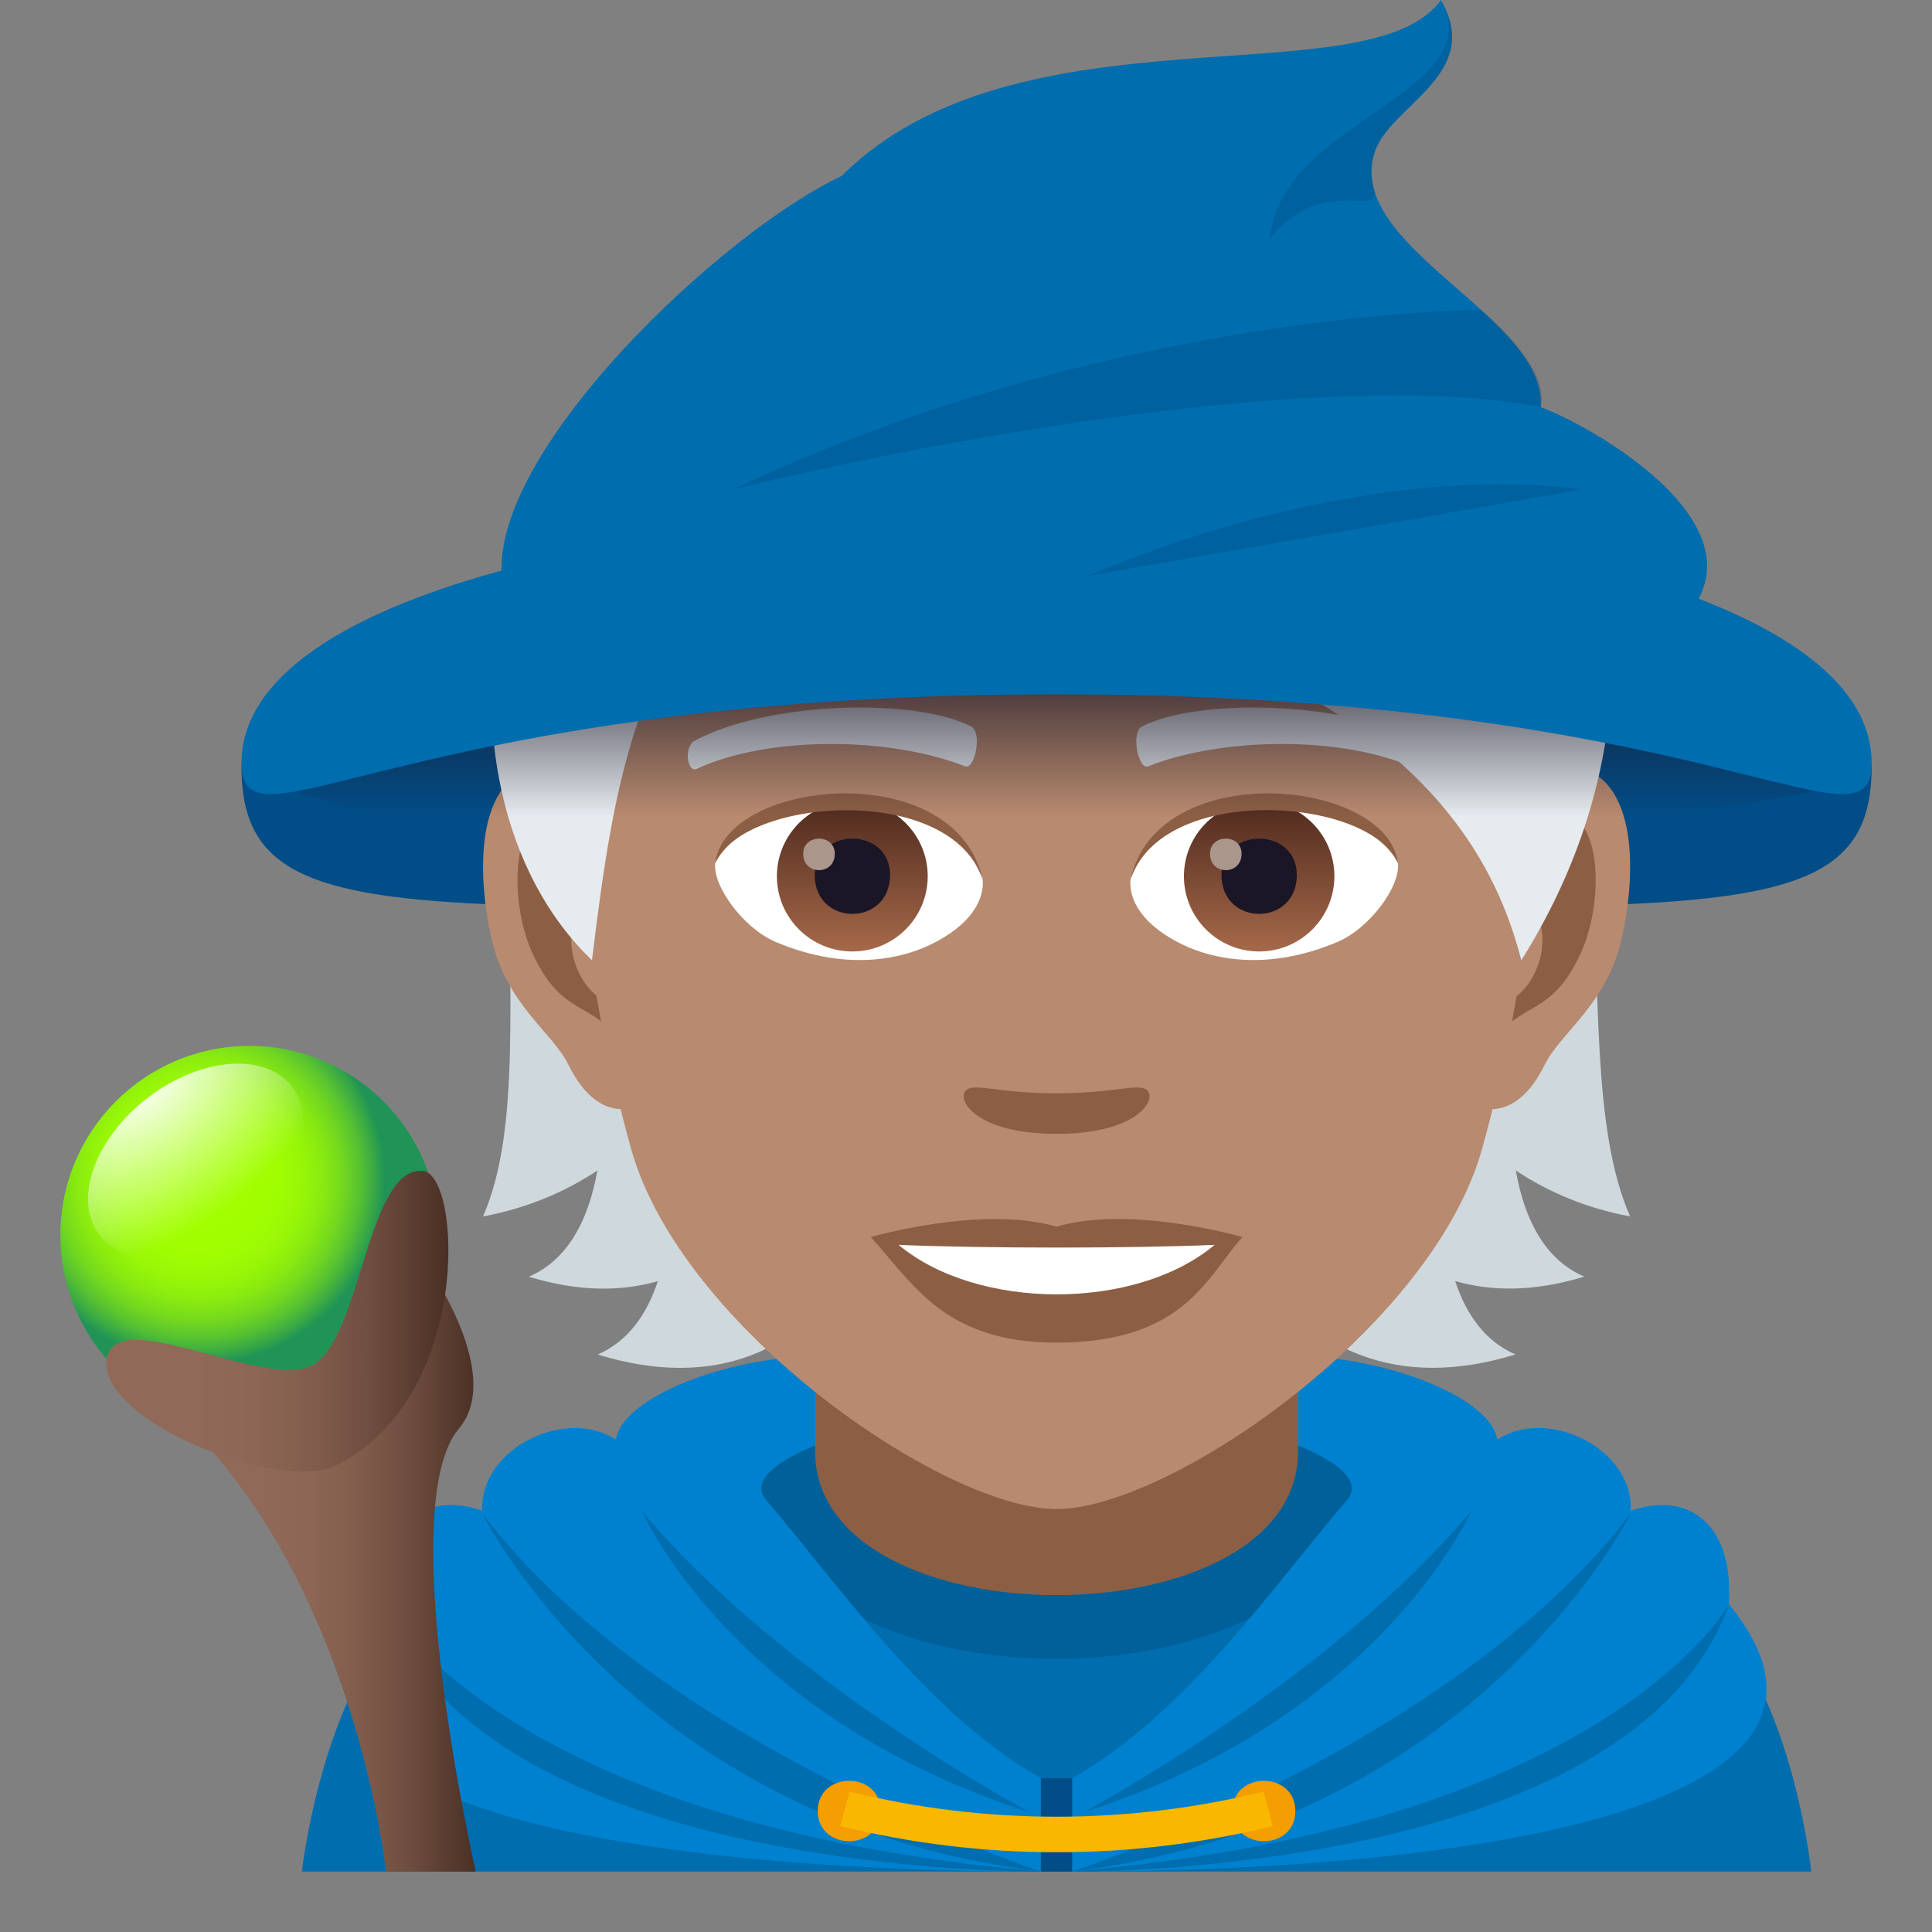 <?xml version="1.0" encoding="utf-8"?>
<!-- Generator: Adobe Illustrator 15.0.0, SVG Export Plug-In . SVG Version: 6.00 Build 0)  -->
<!DOCTYPE svg PUBLIC "-//W3C//DTD SVG 1.1//EN" "http://www.w3.org/Graphics/SVG/1.1/DTD/svg11.dtd">
<svg version="1.1" id="Layer_1" xmlns:x="http://ns.adobe.com/Extensibility/1.0/" xmlns:i="http://ns.adobe.com/AdobeIllustrator/10.0/" xmlns:graph="http://ns.adobe.com/Graphs/1.0/"
	 xmlns="http://www.w3.org/2000/svg" xmlns:xlink="http://www.w3.org/1999/xlink" xmlns:a="http://ns.adobe.com/AdobeSVGViewerExtensions/3.0/"
	 x="0px" y="0px" width="64px" height="64px" viewBox="0 0 64 64" enable-background="new 0 0 64 64" xml:space="preserve">
<rect x="0" y="0" width="64" height="64" fill="#808080" stroke="none"/>
<path fill="#006DAE" d="M14.434,52.75c2.5-1.365,38.705-1.373,41.191-0.004C59.24,54.73,60,61.998,60,61.998H10
	C10,61.998,10.807,54.727,14.434,52.75z"/>
<path fill="#006DAE" d="M42.77,47.781H27.311c0,0-10.377,3.604-12.877,4.969L35,61.998l20.625-9.252
	C53.139,51.377,42.77,47.781,42.77,47.781z"/>
<path fill="#006099" d="M25.002,48.598c0,8.488,19.994,8.459,19.994-0.031L43,47.889H27L25.002,48.598z"/>
<path fill="#8C5F44" d="M27,48.072c0,6.359,16,6.359,16,0c0-2.164,0-7.158,0-7.158H27C27,40.914,27,45.908,27,48.072z"/>
<path fill="#014D87" d="M34.477,58.904v3.094h1.045v-3.094H34.477z"/>
<path fill="#0081CF" d="M20.402,47.688c-1.678-1.094-4.521,0.303-4.426,2.363c-1.645-0.615-3.42,0.154-3.248,3.094
	c-5.781,7.02,9.779,8.852,21.748,8.852v-3.094c-3.799-2.15-6.711-6.443-9.1-9.213C24.59,48.773,27,47.889,27,47.889v-2.955
	C24.221,44.934,20.627,46.246,20.402,47.688z"/>
<path fill="#006DAE" d="M21.262,50.051c0,0,2.955,6.816,12.84,9.979C34.102,60.029,25.977,55.693,21.262,50.051z"/>
<path fill="#006DAE" d="M15.977,50.137c0,0,5.059,10.219,18.5,11.859C34.477,61.996,21.814,57.809,15.977,50.137z"/>
<path fill="#006DAE" d="M12.729,53.145c0,0,3.982,7.305,21.748,8.852C34.477,61.996,15.924,62.189,12.729,53.145z"/>
<path fill="#0081CF" d="M49.598,47.688c1.678-1.094,4.521,0.303,4.424,2.363c1.646-0.615,3.42,0.154,3.25,3.094
	c5.781,7.02-9.779,8.852-21.75,8.852v-3.094c3.799-2.15,6.713-6.443,9.1-9.213C45.41,48.773,43,47.889,43,47.889v-2.955
	C45.777,44.934,49.371,46.246,49.598,47.688z"/>
<path fill="#006DAE" d="M48.736,50.051c0,0-2.953,6.816-12.838,9.979C35.898,60.029,44.021,55.693,48.736,50.051z"/>
<path fill="#006DAE" d="M54.021,50.137c0,0-5.059,10.219-18.5,11.859C35.521,61.996,48.186,57.809,54.021,50.137z"/>
<path fill="#006DAE" d="M57.271,53.145c0,0-3.984,7.305-21.75,8.852C35.521,61.996,54.074,62.189,57.271,53.145z"/>
<path fill="#F59E01" d="M29.172,59.992c0,1.334-2.082,1.334-2.082,0S29.172,58.658,29.172,59.992z"/>
<path fill="#F59E01" d="M42.91,59.992c0,1.334-2.084,1.334-2.084,0S42.91,58.658,42.91,59.992z"/>
<path fill="#F9B700" d="M42.162,60.49c-4.699,1.158-9.627,1.158-14.326,0c0.102-0.379,0.203-0.76,0.305-1.141
	c4.5,1.109,9.217,1.109,13.717,0C41.959,59.73,42.061,60.111,42.162,60.49z"/>
<path fill="#014D87" d="M62,25.402c0,5.486-5.424,4.586-27,4.586s-27,0.9-27-4.586C8,19.91,62,19.91,62,25.402z"/>
<path fill="#CFD8DD" d="M50.213,38.775c1.082,0.715,2.33,1.248,3.787,1.521c-2.586-5.889,1.314-18.238-6.682-27.311
	c-11.27,0.336-12.828,36.721,2.883,31.883c-1-0.434-1.629-1.316-1.996-2.43c1.211,0.346,2.627,0.357,4.275-0.148
	C51.168,41.725,50.5,40.389,50.213,38.775z"/>
<path fill="#CFD8DD" d="M21.922,12.986C13.926,22.059,18.588,34.408,16,40.297c1.457-0.273,2.707-0.807,3.789-1.521
	c-0.289,1.613-0.957,2.949-2.27,3.516c1.648,0.506,3.063,0.494,4.273,0.148c-0.367,1.113-0.992,1.996-1.992,2.43
	C35.51,49.707,33.193,13.322,21.922,12.986z"/>
<path id="Path_1136_" fill="#B88A6F" d="M51.443,25.383c-2.547,0.307-4.383,8.816-2.783,11.061c0.225,0.314,1.535,0.814,2.508-1.168
	c0.539-1.096,2.094-2.012,2.574-4.275C54.359,28.1,53.977,25.076,51.443,25.383z"/>
<path id="Path_1135_" fill="#B88A6F" d="M18.559,25.383c2.547,0.307,4.385,8.816,2.783,11.061c-0.225,0.314-1.537,0.814-2.508-1.168
	C18.295,34.18,16.74,33.264,16.26,31C15.643,28.1,16.027,25.076,18.559,25.383z"/>
<path id="Path_1134_" fill="#8C5F44" d="M51.373,27.014c-0.664,0.209-1.389,1.219-1.781,2.896c2.322-0.498,1.742,3.361-0.275,3.436
	c0.018,0.387,0.045,0.787,0.092,1.207c0.973-1.41,1.959-0.844,2.938-2.939C53.227,29.723,53.018,26.498,51.373,27.014z"/>
<path id="Path_1133_" fill="#8C5F44" d="M20.41,29.906c-0.395-1.674-1.117-2.686-1.781-2.893c-1.645-0.516-1.855,2.709-0.975,4.6
	c0.979,2.096,1.967,1.529,2.939,2.939c0.049-0.422,0.074-0.82,0.092-1.209C18.688,33.248,18.117,29.436,20.41,29.906z"/>
<path fill="#B88A6F" d="M35,9.025c-11.029,0-16.342,8.965-15.678,20.492c0.137,2.318,0.783,5.66,1.58,8.525
	C22.557,43.996,31.283,49.99,35,49.99s12.443-5.994,14.1-11.947c0.797-2.865,1.441-6.207,1.578-8.525
	C51.342,17.99,46.031,9.025,35,9.025z"/>
<path id="Path_1132_" fill="#E6EBEF" d="M46.982,24.533c-2.521-1.334-7.35-1.398-9.146-0.471c-0.387,0.18-0.131,1.443,0.193,1.324
	c2.504-0.99,6.547-1.012,8.893,0.084C47.234,25.613,47.365,24.719,46.982,24.533z"/>
<path id="Path_1131_" fill="#E6EBEF" d="M23.02,24.533c2.521-1.334,7.346-1.398,9.146-0.471c0.383,0.18,0.131,1.443-0.193,1.324
	c-2.51-0.99-6.547-1.012-8.895,0.084C22.766,25.613,22.637,24.719,23.02,24.533z"/>
<path id="Path_1130_" fill="#8C5F44" d="M37.977,36.098c-0.314-0.219-1.053,0.119-2.977,0.119c-1.92,0-2.66-0.338-2.977-0.119
	c-0.375,0.266,0.225,1.463,2.977,1.463C37.754,37.561,38.355,36.363,37.977,36.098z"/>
<path id="Path_1129_" fill="#8C5F44" d="M35,40.635c-2.48-0.727-6.156,0.346-6.156,0.346c1.4,1.523,2.426,3.496,6.156,3.496
	c4.273,0,5.002-2.24,6.158-3.496C41.158,40.98,37.48,39.904,35,40.635z"/>
<path id="Path_1128_" fill="#FFFFFF" d="M29.768,41.238c2.602,2.178,7.852,2.193,10.467,0
	C37.463,41.357,32.559,41.357,29.768,41.238z"/>
<path id="Path_1127_" fill="#FFFFFF" d="M32.547,29.076c0.094,0.729-0.402,1.594-1.773,2.24c-0.873,0.412-2.684,0.896-5.066-0.107
	c-1.066-0.447-2.107-1.848-2.014-2.621C24.984,26.156,31.338,25.801,32.547,29.076z"/>
<linearGradient id="Oval_1_" gradientUnits="userSpaceOnUse" x1="-424.125" y1="477.467" x2="-424.125" y2="478.226" gradientTransform="matrix(6.57 0 0 -6.57 2814.78 3168.528)">
	<stop  offset="0" style="stop-color:#A6694A"/>
	<stop  offset="1" style="stop-color:#4F2A1E"/>
	<a:midPointStop  offset="0" style="stop-color:#A6694A"/>
	<a:midPointStop  offset="0.5" style="stop-color:#A6694A"/>
	<a:midPointStop  offset="1" style="stop-color:#4F2A1E"/>
</linearGradient>
<ellipse id="Oval_144_" fill="url(#Oval_1_)" cx="28.234" cy="29.027" rx="2.498" ry="2.492"/>
<path id="Path_1126_" fill="#1A1626" d="M26.988,28.98c0,1.725,2.496,1.725,2.496,0C29.484,27.381,26.988,27.381,26.988,28.98z"/>
<path id="Path_1125_" fill="#AB968C" d="M26.607,28.283c0,0.723,1.047,0.723,1.047,0C27.654,27.613,26.607,27.613,26.607,28.283z"/>
<path id="Path_1124_" fill="#8C5F44" d="M32.559,29.172c-1.014-3.252-7.924-2.771-8.865-0.584
	C24.041,25.787,31.695,25.047,32.559,29.172z"/>
<path id="Path_1123_" fill="#FFFFFF" d="M37.455,29.076c-0.096,0.729,0.4,1.594,1.773,2.24c0.871,0.412,2.684,0.896,5.064-0.107
	c1.07-0.447,2.109-1.848,2.016-2.621C45.02,26.156,38.662,25.801,37.455,29.076z"/>
<linearGradient id="Oval_2_" gradientUnits="userSpaceOnUse" x1="-424.773" y1="477.467" x2="-424.773" y2="478.226" gradientTransform="matrix(6.57 0 0 -6.57 2832.511 3168.528)">
	<stop  offset="0" style="stop-color:#A6694A"/>
	<stop  offset="1" style="stop-color:#4F2A1E"/>
	<a:midPointStop  offset="0" style="stop-color:#A6694A"/>
	<a:midPointStop  offset="0.5" style="stop-color:#A6694A"/>
	<a:midPointStop  offset="1" style="stop-color:#4F2A1E"/>
</linearGradient>
<circle id="Oval_143_" fill="url(#Oval_2_)" cx="41.711" cy="29.027" r="2.492"/>
<path id="Path_1122_" fill="#1A1626" d="M40.463,28.98c0,1.725,2.496,1.725,2.496,0C42.959,27.381,40.463,27.381,40.463,28.98z"/>
<path id="Path_1121_" fill="#AB968C" d="M40.084,28.283c0,0.723,1.045,0.723,1.045,0C41.129,27.613,40.084,27.613,40.084,28.283z"/>
<path id="Path_1120_" fill="#8C5F44" d="M37.443,29.172c1.012-3.25,7.92-2.785,8.865-0.584
	C45.959,25.787,38.307,25.047,37.443,29.172z"/>
<path fill="#E6EBEF" d="M35.002,5.99c-6.711,0-10.064,3.035-10.744,4.473c-8.113,1.852-10.723,15.516-4.648,21.346
	c0.754-6.211,1.48-10.201,5.617-14.404c2.412,3.227,7.424,5.041,11.91,5.041c-2.125-1.541-3.574-3.051-4.711-4.457
	c7.494,3.432,15.885,5.629,17.969,13.82C57.604,20.35,51.615,5.99,35.002,5.99z"/>
<radialGradient id="SVGID_1_" cx="6.615" cy="39.046" r="6.13" gradientUnits="userSpaceOnUse">
	<stop  offset="0.23" style="stop-color:#A2FF00"/>
	<stop  offset="0.432" style="stop-color:#9FFD02"/>
	<stop  offset="0.563" style="stop-color:#97F608"/>
	<stop  offset="0.674" style="stop-color:#88E911"/>
	<stop  offset="0.774" style="stop-color:#73D81F"/>
	<stop  offset="0.866" style="stop-color:#57C231"/>
	<stop  offset="0.951" style="stop-color:#36A647"/>
	<stop  offset="1" style="stop-color:#209456"/>
	<a:midPointStop  offset="0.23" style="stop-color:#A2FF00"/>
	<a:midPointStop  offset="0.787" style="stop-color:#A2FF00"/>
	<a:midPointStop  offset="1" style="stop-color:#209456"/>
</radialGradient>
<path fill="url(#SVGID_1_)" d="M8.268,34.646C4.809,34.646,2,37.453,2,40.918c0,3.463,2.809,6.266,6.268,6.266
	s6.27-2.803,6.27-6.266C14.537,37.453,11.727,34.646,8.268,34.646z"/>
<radialGradient id="SVGID_2_" cx="558.218" cy="61.325" r="8.632" gradientTransform="matrix(0.358 0.465 -0.715 0.551 -151.418 -257.493)" gradientUnits="userSpaceOnUse">
	<stop  offset="0" style="stop-color:#FFFFFF"/>
	<stop  offset="1" style="stop-color:#FFFFFF;stop-opacity:0"/>
	<a:midPointStop  offset="0" style="stop-color:#FFFFFF"/>
	<a:midPointStop  offset="0.551" style="stop-color:#FFFFFF"/>
	<a:midPointStop  offset="1" style="stop-color:#FFFFFF;stop-opacity:0"/>
</radialGradient>
<path fill="url(#SVGID_2_)" d="M8.08,40.525c-1.76,1.357-3.904,1.527-4.785,0.381c-0.883-1.146-0.172-3.174,1.59-4.533
	c1.762-1.355,3.906-1.525,4.789-0.379C10.559,37.143,9.844,39.172,8.08,40.525z"/>
<linearGradient id="SVGID_3_" gradientUnits="userSpaceOnUse" x1="5.949" y1="51.752" x2="15.758" y2="51.752">
	<stop  offset="0.255" style="stop-color:#916958"/>
	<stop  offset="0.432" style="stop-color:#8D6655"/>
	<stop  offset="0.609" style="stop-color:#815C4C"/>
	<stop  offset="0.786" style="stop-color:#6D4C3E"/>
	<stop  offset="0.962" style="stop-color:#513529"/>
	<stop  offset="1" style="stop-color:#4A2F24"/>
	<a:midPointStop  offset="0.255" style="stop-color:#916958"/>
	<a:midPointStop  offset="0.707" style="stop-color:#916958"/>
	<a:midPointStop  offset="1" style="stop-color:#4A2F24"/>
</linearGradient>
<path fill="url(#SVGID_3_)" d="M13.877,41.504c0,0,2.926,3.916,1.326,5.816C13.004,49.926,15.758,62,15.758,62h-2.973
	c0,0-0.967-9.277-6.633-14.861C4.451,45.463,13.984,46.75,13.877,41.504z"/>
<linearGradient id="SVGID_4_" gradientUnits="userSpaceOnUse" x1="3.522" y1="43.764" x2="14.854" y2="43.764">
	<stop  offset="0.255" style="stop-color:#916958"/>
	<stop  offset="0.432" style="stop-color:#8D6655"/>
	<stop  offset="0.609" style="stop-color:#815C4C"/>
	<stop  offset="0.786" style="stop-color:#6D4C3E"/>
	<stop  offset="0.962" style="stop-color:#513529"/>
	<stop  offset="1" style="stop-color:#4A2F24"/>
	<a:midPointStop  offset="0.255" style="stop-color:#916958"/>
	<a:midPointStop  offset="0.707" style="stop-color:#916958"/>
	<a:midPointStop  offset="1" style="stop-color:#4A2F24"/>
</linearGradient>
<path fill="url(#SVGID_4_)" d="M14.016,38.789c1.271,0.141,1.631,7.486-2.865,9.746c-1.9,0.955-8.133-1.555-7.596-3.613
	c0.436-1.643,5.303,1.123,6.795,0.305C11.973,44.334,12.172,38.592,14.016,38.789z"/>
<linearGradient id="SVGID_5_" gradientUnits="userSpaceOnUse" x1="34.992" y1="28.963" x2="34.992" y2="22.09">
	<stop  offset="0.279" style="stop-color:#1A1626;stop-opacity:0"/>
	<stop  offset="1" style="stop-color:#1A1626;stop-opacity:0.8"/>
	<a:midPointStop  offset="0.279" style="stop-color:#1A1626;stop-opacity:0"/>
	<a:midPointStop  offset="0.672" style="stop-color:#1A1626;stop-opacity:0"/>
	<a:midPointStop  offset="1" style="stop-color:#1A1626;stop-opacity:0.8"/>
</linearGradient>
<path fill="url(#SVGID_5_)" d="M60.391,26.141c-13.846,2.795-37.912,4.621-50.797,0.004C18.479,21.738,46.273,19.824,60.391,26.141z
	"/>
<path fill="#006DAE" d="M62,25.281C62,28.533,56.576,23,35,23c-21.574,0-27,5.533-27,2.281C8,14.025,62,14.025,62,25.281z"/>
<path fill="#006DAE" d="M51.039,13.488c0.205-3.02-6.539-5.309-5.494-8.465C46.051,3.496,49.15,2.471,47.732,0
	c-2.348,3.305-14.018,0-19.848,5.828C23.223,8.014,13.424,17.65,17.645,21.01c8.875-1.203,26.563-1.686,37.596,0
	C59.371,17.719,52.527,14.012,51.039,13.488z"/>
<path opacity="0.2" fill="#013366" enable-background="new    " d="M47.732,0c1.674,3.121-5.293,3.961-5.676,7.922
	c1.756-2.223,3.76-0.629,3.451-1.678C44.754,3.574,49.426,2.996,47.732,0z"/>
<path opacity="0.2" fill="#013366" enable-background="new    " d="M49.063,10.27c0,0-12.184,0-24.795,5.949
	c8.746-2.145,20.816-3.945,26.771-2.729C51.389,12.121,49.063,10.27,49.063,10.27z"/>
<path opacity="0.2" fill="#013366" enable-background="new    " d="M52.371,16.219c0,0-4.324,0.762-16.33,2.855
	C45.816,14.98,52.371,16.219,52.371,16.219z"/>
</svg>
